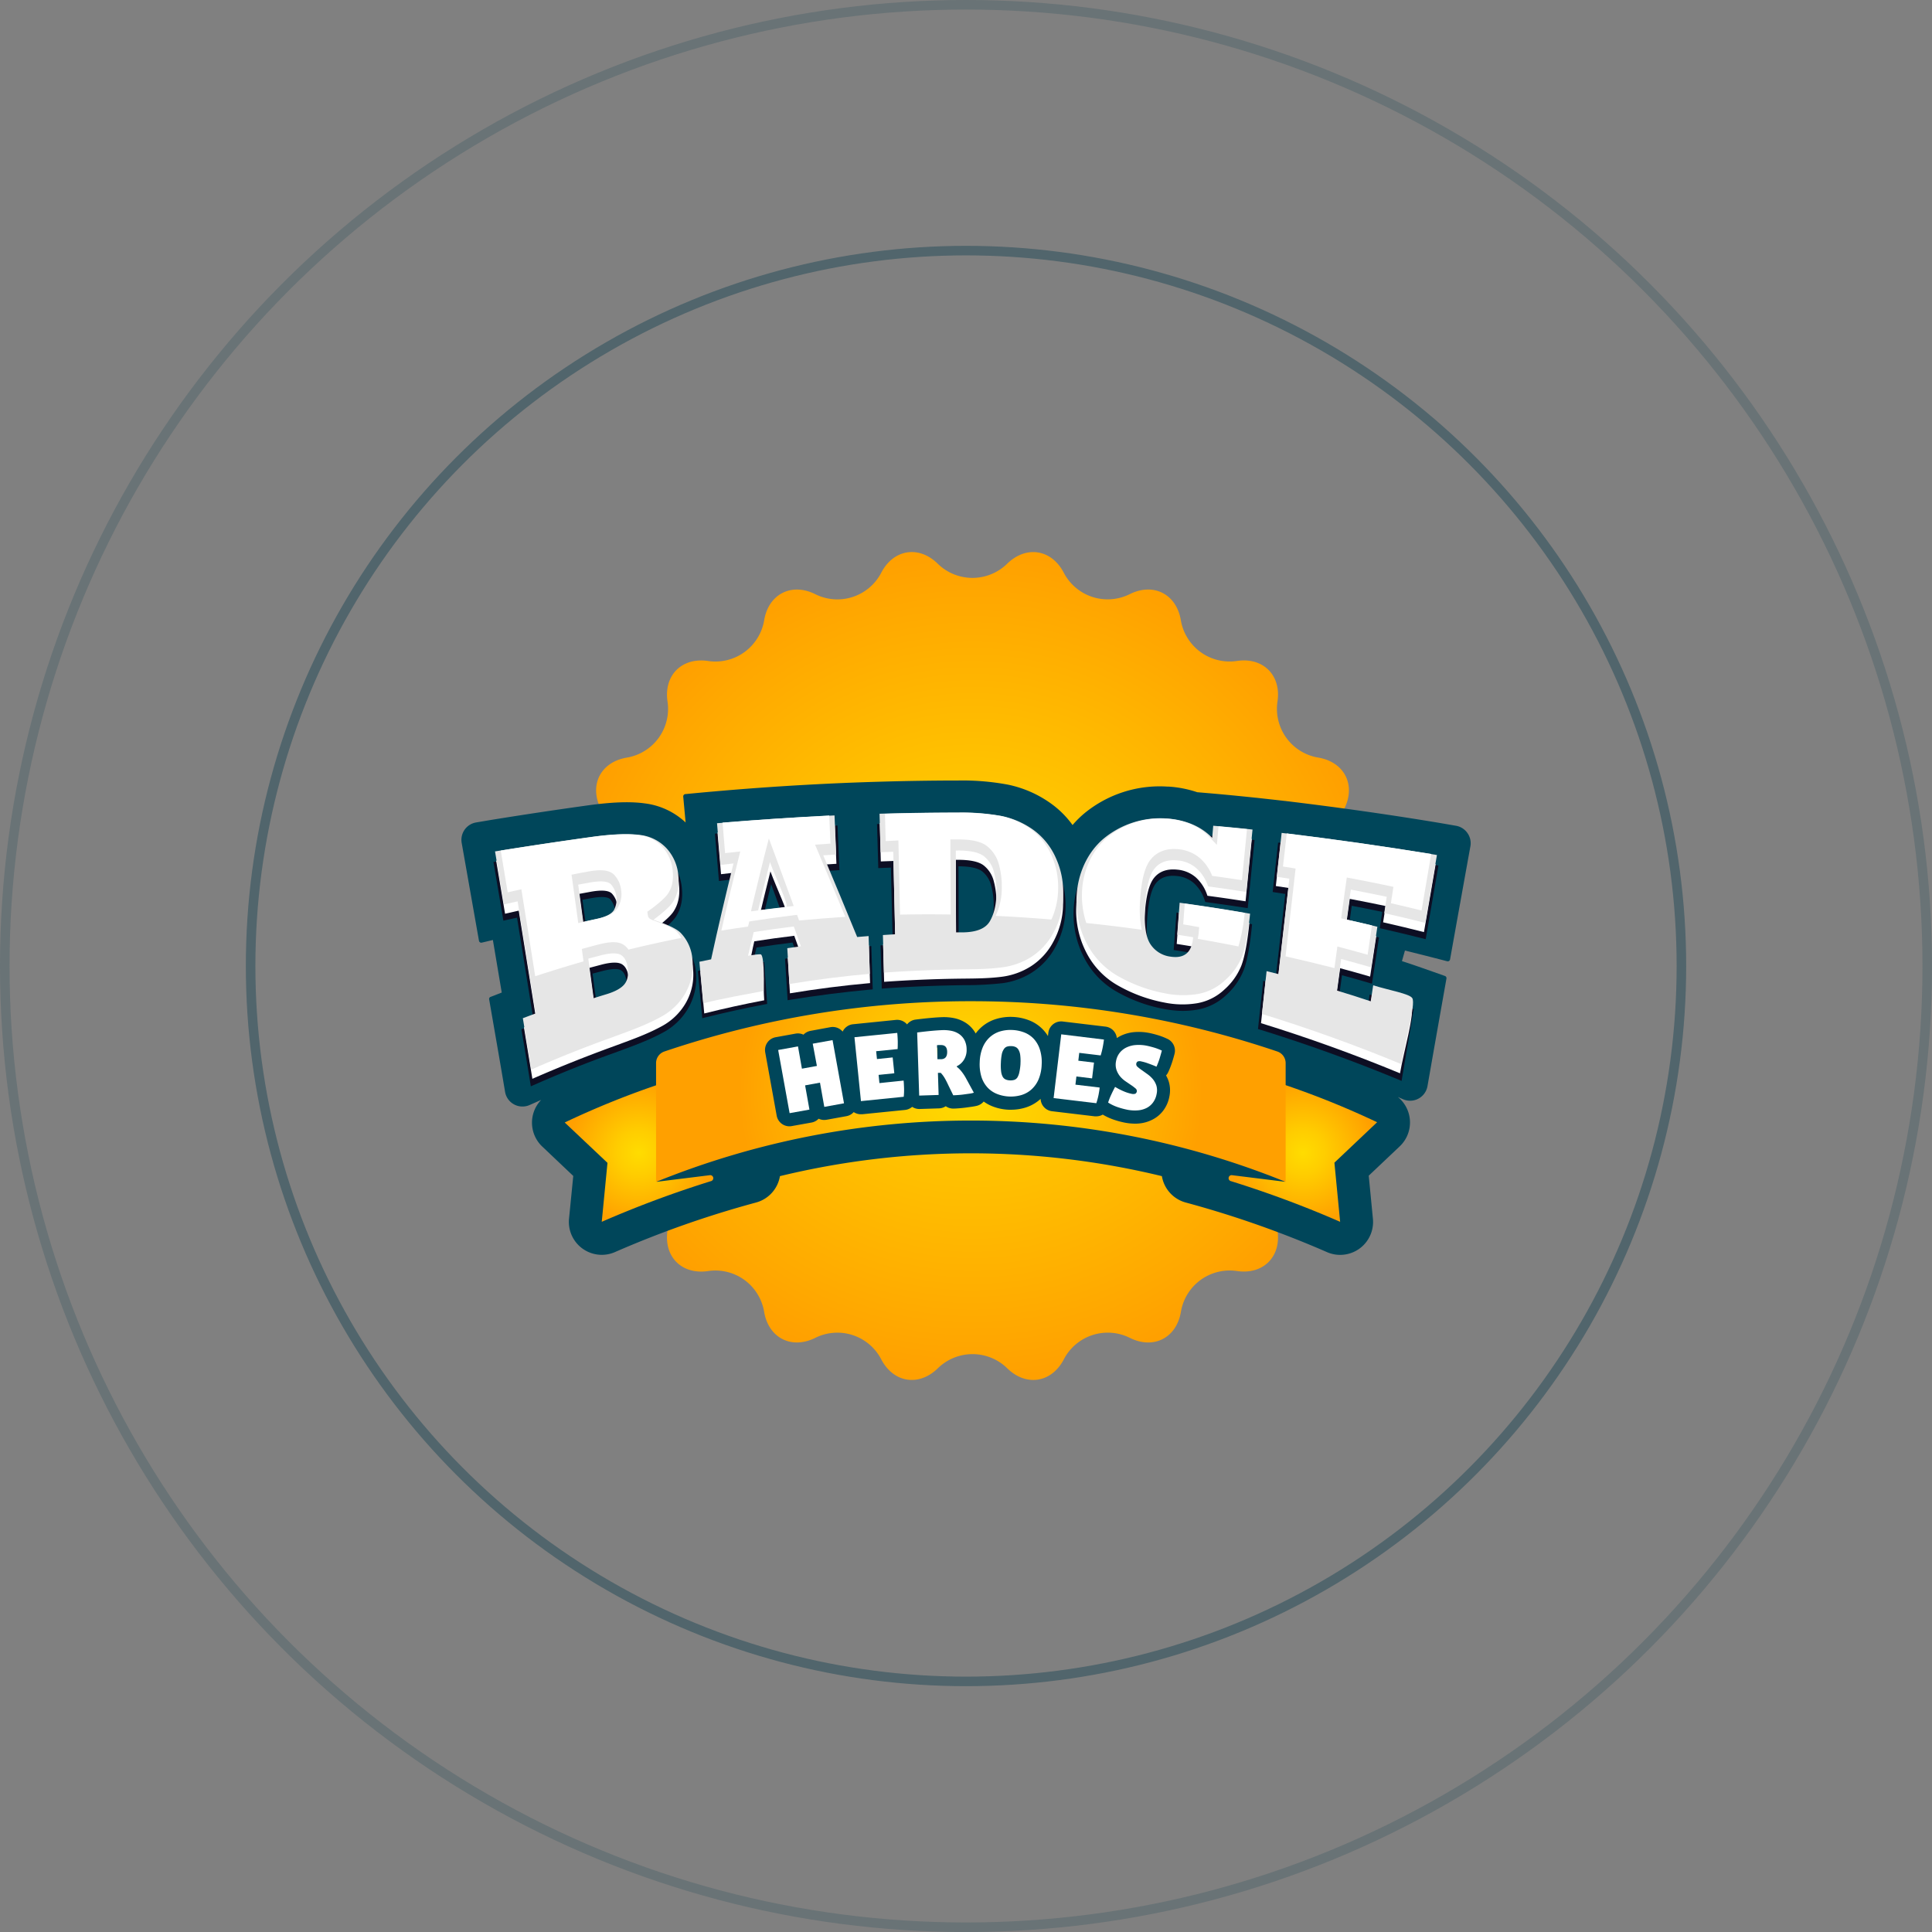 <svg xmlns="http://www.w3.org/2000/svg" xmlns:xlink="http://www.w3.org/1999/xlink" viewBox="0 0 1012.67 1012.67"><rect x="0" y="0" width="1012.67" height="1012.67" fill="#808080" stroke="none"/><defs><style>.cls-1,.cls-2,.cls-4{fill:none;stroke-miterlimit:10;}.cls-1,.cls-2{stroke:#013849;stroke-width:5px;}.cls-1{opacity:0.18;}.cls-2{opacity:0.37;}.cls-3{fill:url(#Gradiente_sem_nome_4);}.cls-4{stroke:#003264;stroke-width:4.37px;}.cls-5{fill:#00465a;}.cls-6{fill:#0d0e23;}.cls-7{fill:#fff;}.cls-8{fill:#e6e6e6;}.cls-9{fill:url(#Gradiente_sem_nome_4-2);}.cls-10{fill:url(#Gradiente_sem_nome_4-3);}.cls-11{fill:url(#Gradiente_sem_nome_4-4);}</style><radialGradient id="Gradiente_sem_nome_4" cx="408.74" cy="-2361.96" r="216.95" gradientTransform="matrix(1, 0, 0, -1, 101.01, -1855.63)" gradientUnits="userSpaceOnUse"><stop offset="0" stop-color="#ffdc00"/><stop offset="0.31" stop-color="#ffcd00"/><stop offset="0.9" stop-color="#ffa700"/><stop offset="1" stop-color="#ffa000"/></radialGradient><radialGradient id="Gradiente_sem_nome_4-2" cx="13039.09" cy="-2459.8" r="37.61" gradientTransform="translate(13374 -1855.63) rotate(180)" xlink:href="#Gradiente_sem_nome_4"/><radialGradient id="Gradiente_sem_nome_4-3" cx="581.94" cy="-2459.77" r="37.62" xlink:href="#Gradiente_sem_nome_4"/><radialGradient id="Gradiente_sem_nome_4-4" cx="407.88" cy="-2427.77" r="121.39" xlink:href="#Gradiente_sem_nome_4"/></defs><g id="Camada_2" data-name="Camada 2"><g id="Camada_1-2" data-name="Camada 1"><circle class="cls-1" cx="506.34" cy="506.34" r="503.84"/><circle class="cls-2" cx="506.34" cy="506.34" r="374.98"/><path class="cls-3" d="M491.61,295.56a26,26,0,0,0,36.22,0c10-9.83,23.37-7.71,29.8,4.72a25.93,25.93,0,0,0,34.44,11.19c12.51-6.27,24.61-.11,26.89,13.7a25.94,25.94,0,0,0,29.3,21.29c13.83-2.11,23.44,7.5,21.33,21.33a25.91,25.91,0,0,0,21.29,29.29c13.8,2.27,20,14.39,13.7,26.9a25.94,25.94,0,0,0,11.19,34.44c12.45,6.43,14.54,19.84,4.72,29.8a26,26,0,0,0,0,36.22c9.82,9.95,7.71,23.37-4.72,29.8a25.94,25.94,0,0,0-11.19,34.44c6.27,12.45.1,24.61-13.7,26.89a25.93,25.93,0,0,0-21.29,29.3c2.11,13.83-7.5,23.43-21.33,21.33A25.93,25.93,0,0,0,619,687.5c-2.26,13.8-14.38,20-26.89,13.7a25.93,25.93,0,0,0-34.44,11.2c-6.43,12.45-19.84,14.55-29.8,4.72a26,26,0,0,0-36.22,0c-10,9.83-23.37,7.71-29.8-4.72a25.93,25.93,0,0,0-34.44-11.19c-12.51,6.27-24.61.1-26.9-13.7a25.91,25.91,0,0,0-29.29-21.29c-13.83,2.1-23.44-7.5-21.33-21.33a25.93,25.93,0,0,0-21.24-29.32c-13.79-2.26-20-14.38-13.69-26.89a25.93,25.93,0,0,0-11.21-34.44c-12.45-6.43-14.54-19.85-4.72-29.8a25.93,25.93,0,0,0,0-36.22c-9.82-10-7.71-23.37,4.72-29.8A25.93,25.93,0,0,0,314.92,424c-6.27-12.51-.11-24.61,13.69-26.9a25.91,25.91,0,0,0,21.29-29.29c-2.1-13.83,7.51-23.44,21.34-21.33a25.94,25.94,0,0,0,29.29-21.29c2.26-13.81,14.38-20,26.89-13.7a25.93,25.93,0,0,0,34.44-11.19C468.25,287.85,481.66,285.7,491.61,295.56Z"/><path class="cls-4" d="M508.93,524.79a499.38,499.38,0,0,0-165,27.86v66.78a439.47,439.47,0,0,1,330,0V552.65A499.48,499.48,0,0,0,508.93,524.79Z"/><path class="cls-5" d="M769.15,436.63a9.15,9.15,0,0,0-6-3.8l-7.84-1.36c-27.1-4.53-54.63-8.39-81.87-11.66h-.09l-4.77-.54-10.19-1.13h-.12c-12.31-1.28-18.4-1.86-30.73-2.89a58.47,58.47,0,0,0-14.85-2.94h-.66a62.1,62.1,0,0,0-43.7,14.05,51.94,51.94,0,0,0-6.14,6.09A49.52,49.52,0,0,0,551,421.26a59.1,59.1,0,0,0-22.77-10,129.76,129.76,0,0,0-26.1-2.15c-13.67,0-27.62.23-41.42.64-6.17.18-9.18.29-15.34.52-23.55.95-47.31,2.47-70.63,4.53-6.23.54-9.27.83-15.49,1.43a1.21,1.21,0,0,0-1.13,1.3h0l1.25,13.58a38.08,38.08,0,0,0-21.36-10c-7.1-1-16-.75-27.22.68l-.95.12c-17.45,2.4-35.08,5.05-52.5,7.87l-7.82,1.32A9.24,9.24,0,0,0,242,441.83h0c3,17,6.06,34.29,9.06,51.3a1.18,1.18,0,0,0,.53.79,1.15,1.15,0,0,0,.94.17l5.82-1.39c1.82,10.77,2.81,16.7,4.64,27.55l-5.83,2.27a1.12,1.12,0,0,0-.76,1.32c2.79,16.16,5.66,32.47,8.34,48.49a9.24,9.24,0,0,0,10.67,7.53,8.75,8.75,0,0,0,2.17-.65l6.06-2.68a17.24,17.24,0,0,0,.51,24.37l.08.07,16.25,15.41-2.23,22.44a17.26,17.26,0,0,0,24.28,17.38,529.48,529.48,0,0,1,73.57-25.84,17.27,17.27,0,0,0,12.71-13.88,424.79,424.79,0,0,1,200.2,0,17.26,17.26,0,0,0,12.77,13.9,532.09,532.09,0,0,1,73.57,25.84,17.25,17.25,0,0,0,24.27-17.4l-2.19-22.58,16.27-15.4a17.23,17.23,0,0,0-1-25.85l2.75,1.2a9.23,9.23,0,0,0,12.14-4.78,9.42,9.42,0,0,0,.63-2.08c3.28-18.75,6.63-37.73,9.95-56.41a1.22,1.22,0,0,0-.78-1.35c-5-1.78-7.45-2.64-12.45-4.39-3.77-1.31-6.86-2.37-10.1-3.4l1.57-5.54,7.27,1.8h0c6,1.5,8.9,2.26,14.84,3.8a1.14,1.14,0,0,0,1-.15,1.22,1.22,0,0,0,.54-.8c3.49-19.54,7.08-39.49,10.66-59.31A9.15,9.15,0,0,0,769.15,436.63Z"/><path class="cls-6" d="M346,488.48c2.46-1.9,6.32-5.09,8.15-7.81,2.74-4.08,3.85-9.06,3.28-14.94a25.71,25.71,0,0,0-6.52-15.24A23.52,23.52,0,0,0,336.3,443c-5.66-.77-13.49-.56-23.39.69l-.88.12q-26,3.57-51.92,7.77l-1.46.25c2.08,12.29,3.13,18.44,5.2,30.74l1.38-.31L271,481q4.53,28,9,56c-2,.72-3.3,1.21-5.57,2.06l-1.13.42c2,12,3,18,4.94,29.92l1.5-.65q21-9.3,42.59-17l2.18-.8c7.58-2.8,15.46-5.66,22.87-9.67A33.38,33.38,0,0,0,361,528a31.45,31.45,0,0,0,3.76-18.55,24,24,0,0,0-6.45-14.56C355.64,492.1,349.58,489.76,346,488.48ZM321.22,483c-.69,1.13-2.67,2.75-8.1,3.93l-5.55,1.24c-.89-6.62-1.35-9.93-2.26-16.55l4.6-.85c.76-.13,1.48-.25,2.18-.34,5.41-.7,7.2.28,7.77.93A10.52,10.52,0,0,1,321.21,483ZM313,528.11c-1-7.11-1.44-10.67-2.39-17.77,2-.54,3.31-.89,5.59-1.48a33.58,33.58,0,0,1,4-.79c3.09-.39,4.61.08,5.35.53,1.54,1,2.5,3,2.87,6,.39,3.23-.13,5.66-1.55,7.33s-4.4,3.31-8.51,4.53Z"/><path class="cls-6" d="M455.39,496c-2.06.16-3.24.25-5.05.41-5.48-13.44-11-26.86-16.5-39.93l4.76-.3,1.4-.1c-.4-9.34-.6-14-1-23.38l-1.4.07q-30.75,1.62-61.43,4.07l-1.44.13c.85,9.92,1.27,14.89,2.11,24.82l1.4-.17,4.77-.56q-5.65,23.18-10.73,46.52L367,508.71l-1.24.26c.93,9.89,1.41,14.83,2.34,24.73l1.47-.38c10.33-2.57,20.88-4.89,31.32-6.87l1.22-.22c-.61-8.8-.93-13.19-1.54-22l-1.45.22-4.61.78c.72-3.09,1.23-5.25,2-8.56,7.38-1.14,11.45-1.7,18.91-2.63l2.73,7.57-5.39.75-1.28.18c.55,8.69.82,13,1.35,21.74l1.45-.25q20.85-3.39,41.88-5.34l1.29-.11c-.29-9.06-.43-13.58-.73-22.69Zm-44.78-15.13c-4.14.49-6.89.84-11,1.38,1.74-7.26,2.87-11.93,4.59-18.81,2.3,6.33,3.89,10.69,6.37,17.43Z"/><path class="cls-6" d="M554.57,456a37.65,37.65,0,0,0-12.23-15.36,44.61,44.61,0,0,0-17.13-7.5,117.9,117.9,0,0,0-23.12-1.86q-20.5,0-41,.64H459.7c.26,9.24.4,13.86.66,23.11l1.4-.06,5.21-.2c.38,16.15.59,24.22,1,40.37l-5.09.32-1.34.09.65,22.63,1.39-.1c12.45-.88,25.13-1.4,37.62-1.63l3.4-.06a181.39,181.39,0,0,0,21.1-1.08,38.35,38.35,0,0,0,15.22-5.57,36,36,0,0,0,12.19-13.21,43.63,43.63,0,0,0,5.4-20.06,46.72,46.72,0,0,0-.82-10.75A43.15,43.15,0,0,0,554.57,456Zm-35,8.35a39,39,0,0,1,1.29,10.42c-.06,5.76-1.13,10.52-3.27,14.17-2,3.39-6.49,5.11-13.48,5.14h-1.64c0-16,0-24-.08-40,5.93,0,10.19.94,12.45,2.67A13.79,13.79,0,0,1,519.55,464.31Z"/><path class="cls-6" d="M618.08,478.52l-1.43-.19c-.58,7.85-.88,11.78-1.46,19.63l1.28.2c2.86.45,4.53.71,7,1.13-.87,6.1-4.13,8.4-10.19,7.39a13.16,13.16,0,0,1-9.71-6.25c-2.09-3.46-2.88-9.82-2.26-18.92s2.13-15.49,4.61-18.57,6.09-4.27,10.89-3.78a15.86,15.86,0,0,1,8.93,3.71,20.4,20.4,0,0,1,5.72,9.05c.11.34.17.51.29.86l.85.11c8,1.14,11.95,1.66,20,2.91L654,476c1.43-14.29,2.15-21.43,3.59-35.7-9.34-1-14-1.43-23.36-2.26-.16,1.95-.25,2.93-.42,4.89-7.11-6.16-15.92-8.07-22.31-8.53H611a47.54,47.54,0,0,0-33.49,10.7c-8.89,7.43-14.36,19.51-14.78,32.2a49.33,49.33,0,0,0,5.5,24.66,43,43,0,0,0,17.18,17.89,79.06,79.06,0,0,0,24.66,9,56.86,56.86,0,0,0,6.23.85,45.2,45.2,0,0,0,11.38-.51,29.25,29.25,0,0,0,15-7.57,35.06,35.06,0,0,0,9.22-13.15c1.77-4.74,3.2-12.33,4.25-22.64l.13-1.39-1.3-.23C642.73,482.12,630.34,480.18,618.08,478.52Z"/><path class="cls-6" d="M752.49,453.37Q712,446.76,671.3,441.81l-1.37-.16c-1.13,10.36-1.72,15.53-2.85,25.89l1.37.22c2.14.32,3.39.52,5.22.81q-2.71,23.48-5.36,47l-4.73-1.13-1.46-.35c-1.13,10.11-1.64,15.17-2.74,25.29l1.13.32c24.63,7.63,48.67,16.31,72.63,26.22l1.51.65c2.52-15,3.79-22.57,6.35-37.6l-1.13-.4c-8.22-2.86-12.24-4.19-20.5-6.79l-1.46-.47c-.51,3.4-.76,5-1.27,8.37-5.77-1.93-9.2-3-15.11-4.83.76-5.46,1.13-8.19,1.89-13.66,5.42,1.46,8.49,2.32,14.25,4l1.45.42c1.46-9.69,2.26-14.55,3.68-24.24l-1.29-.31c-6-1.45-9.18-2.2-14.79-3.4.72-5.15,1.13-7.73,1.8-12.88,6.18,1.13,9.84,1.93,16,3.2-.52,3.4-.79,5.12-1.31,8.53l1.32.29c8.62,2,12.8,3,21.36,5.12l1.4.36c2.65-15.43,4-23.15,6.67-38.56Z"/><path class="cls-7" d="M321.75,548.4q-21.58,7.82-42.7,17.06c-1.76-10.75-2.64-16.13-4.42-26.94,2.66-1,4-1.5,6.68-2.47q-4.68-29.37-9.42-58.73c-2.86.63-4.3,1-7.16,1.62-1.86-11.08-2.78-16.65-4.67-27.8q25.94-4.2,51.94-7.78c10.18-1.34,18.21-1.58,23.92-.81a22.35,22.35,0,0,1,13.85,7A24.25,24.25,0,0,1,355.92,464c.56,5.54-.47,10.19-3,13.94s-10,9.05-10,9.05c0,.25,10.75,3.32,14.25,7a22.4,22.4,0,0,1,6.06,13.69,29.68,29.68,0,0,1-3.55,17.64,32,32,0,0,1-13,12.68C338.63,542.37,330.15,545.28,321.75,548.4Zm-18.2-79.86c1.07,7.81,1.6,11.71,2.66,19.49,2.79-.64,4.19-.94,7-1.55,4.74-1.05,7.78-2.57,9.06-4.6a11.17,11.17,0,0,0,1.29-7.25,11,11,0,0,0-2.78-6.2c-1.56-1.7-5.29-2.07-11.19-1Zm5.29,38.77c1.13,8.31,1.68,12.45,2.81,20.74,2.71-.86,4.07-1.28,6.79-2.11,4.35-1.32,7.42-3,9.16-5s2.36-4.83,1.91-8.52c-.41-3.46-1.59-5.83-3.51-7s-5.39-1.13-10.34.1l-6.82,1.81Z"/><path class="cls-7" d="M400.56,524.31q-15.84,3-31.42,6.9c-.8-8.68-1.21-13-2-21.77,2.44-.52,3.66-.77,6.12-1.27,3.59-16.54,7.41-34.31,11.47-50.74l-6.8.78c-.73-8.72-1.13-13.09-1.84-21.86q30.74-2.48,61.45-4.08c.35,8.22.53,12.32.88,20.49l-6.79.44q9.06,21.35,17.78,42.79c2.4-.21,3.6-.3,6-.48.26,7.92.4,11.88.64,19.78q-21.07,1.89-42,5.36c-.45-7.5-.68-11.25-1.13-18.79,2.85-.41,4.28-.6,7.13-1-1.48-4.14-2.27-6.21-3.74-10.37-8.38,1-12.57,1.63-20.94,2.9-1.13,4.66-1.65,8.27-2.74,12.95,2.65-.46,6.22-1.5,6.64-1.13C400.68,506.52,400,516.7,400.56,524.31Zm3.26-67.57c-2.51,10-3.74,15.09-6.17,25.28,5.91-.81,14.45-1.26,14.77-1.86C413.36,478.43,407.31,466.19,403.82,456.74Z"/><path class="cls-7" d="M501.14,513q-18.88.29-37.71,1.63c-.22-7.85-.33-11.79-.55-19.69,2.57-.17,3.86-.25,6.43-.39q-.51-21.51-1-43.27c-2.65.09-4,.14-6.62.25-.23-8.06-.34-12.09-.56-20.18q20.47-.6,41-.63A115.26,115.26,0,0,1,525,432.59a42.91,42.91,0,0,1,16.63,7.27,36.09,36.09,0,0,1,11.78,14.78,42,42,0,0,1,3,9.43,46.23,46.23,0,0,1,.79,10.37A41.76,41.76,0,0,1,552,493.82a34.23,34.23,0,0,1-11.7,12.7,37.19,37.19,0,0,1-14.72,5.39C517.49,513,509.29,512.87,501.14,513ZM501,450.69q.06,21.56.12,42.88h3c7.49,0,12.39-1.91,14.65-5.83s3.4-8.89,3.49-14.93a40.16,40.16,0,0,0-1.33-10.8,15.23,15.23,0,0,0-5.25-8.33c-2.49-2-7-3-13.47-3Z"/><path class="cls-7" d="M625.1,496.12c-3.33-.56-5-.83-8.32-1.35.5-6.69.75-10,1.26-16.75q18.44,2.52,36.83,5.75Q653.31,499,650.72,506a33.33,33.33,0,0,1-8.86,12.6,27.8,27.8,0,0,1-14.34,7.24,47.14,47.14,0,0,1-17.16-.34,78.43,78.43,0,0,1-24.29-8.89,41.52,41.52,0,0,1-16.64-17.29,47.92,47.92,0,0,1-5.32-23.9c.42-12.46,5.66-23.93,14.31-31.12A46.41,46.41,0,0,1,611,433.9c8.55.52,17.54,3.33,24.06,10.19.21-2.56.33-3.83.54-6.39,8.22.74,12.33,1.14,20.54,2q-1.65,16.41-3.27,32.72c-8-1.25-12-1.82-20-2.91a21.73,21.73,0,0,0-6.13-9.68,17.14,17.14,0,0,0-9.7-4c-5.33-.54-9.39.92-12.1,4.28s-4.32,9.84-4.92,19.4.25,16.06,2.51,19.81a14.66,14.66,0,0,0,10.67,6.9C620.5,507.4,624.44,504.14,625.1,496.12Z"/><path class="cls-7" d="M733.82,562.58c-24-9.94-48.15-18.63-72.85-26.28,1-8.94,1.47-13.44,2.44-22.42,2.48.6,3.71.9,6.19,1.54q2.85-25,5.73-50l-6.59-1c1-9.19,1.53-13.8,2.55-23q40.74,4.94,81.21,11.55-3.09,17.88-6.12,35.59c-8.54-2.14-12.83-3.17-21.41-5.13.52-3.39.78-5.12,1.31-8.53-7.5-1.58-11.31-2.32-18.8-3.76-.88,6.29-1.31,9.44-2.18,15.71,6.44,1.45,9.67,2.19,16.08,3.76-1.29,8.53-1.93,12.79-3.22,21.28-6.27-1.83-9.42-2.7-15.72-4.39-.92,6.61-1.38,9.92-2.27,16.52,7.13,2.17,10.68,3.3,17.75,5.66.51-3.4.76-5,1.27-8.39,8.24,2.59,19.24,4.43,20.48,6.79C741.54,531.38,735.79,551.09,733.82,562.58Z"/><path class="cls-8" d="M321.29,543.57q-21.66,7.74-42.82,17.06c-1.75-10.74-2.64-16.12-4.42-26.93,2.68-1,4-1.5,6.7-2.48q-4.69-29.34-9.43-58.77c-2.87.64-4.3,1-7.18,1.62-1.85-11.08-2.78-16.64-4.67-27.8q26-4.2,52.06-7.8c10.19-1.34,18.27-1.58,24-.81a22.42,22.42,0,0,1,13.87,7,24.1,24.1,0,0,1,6.17,14.38c.56,5.54-.47,10.19-3,13.95s-10,9.05-10,9.05c0,.26,10.78,3.33,14.27,7a22.25,22.25,0,0,1,6.09,13.68,29.61,29.61,0,0,1-3.56,17.64,32.2,32.2,0,0,1-13.06,12.7C338.2,537.52,329.75,540.43,321.29,543.57ZM303.05,463.7c1.14,7.81,1.61,11.72,2.68,19.49,2.79-.63,4.18-.95,7-1.56,4.75-1,7.8-2.56,9.05-4.59a12,12,0,0,0-1.48-13.44c-1.56-1.71-5.31-2.07-11.23-1Zm5.3,38.78c1.13,8.31,1.69,12.45,2.81,20.72,2.71-.86,4.08-1.27,6.79-2.1,4.37-1.33,7.45-3,9.18-5s2.36-4.82,1.92-8.52c-.42-3.46-1.59-5.83-3.53-7s-5.39-1.13-10.35.1Z"/><path class="cls-8" d="M400.27,519.42c-10.57,2-21.28,3.86-31.69,6.46-.82-8.69-1.23-13-2-21.77,2.46-.52,3.69-.77,6.15-1.27,3.59-16.55,7.67-33.84,11.73-50.26l-6.79.78c-.73-8.73-1.13-13.1-1.84-21.87q30.76-2.69,61.59-4.08c.35,8.21.53,12.31.88,20.48l-6.79.44q9,21.35,17.78,42.8c2.4-.21,3.62-.31,6-.49.25,7.92.38,11.89.63,19.79q-21.15,1.89-42.13,5.35c-.45-7.49-.69-11.25-1.13-18.78,2.85-.41,4.28-.61,7.14-1l-3.73-10.38c-8.41,1.05-12.61,1.63-21,2.92-1.13,4.64-1.9,7.77-3,12.45,2.66-.47,6.43-1.05,6.86-.68C400.38,501.63,400.53,511.27,400.27,519.42Zm3.3-67.54c-2.52,10-3.75,15.08-6.18,25.27,5.92-.79,14.48-1.25,14.81-1.86C413.14,473.58,407.07,461.34,403.57,451.88Z"/><path class="cls-8" d="M501.13,508.16q-18.94.31-37.81,1.64c-.21-7.85-.32-11.79-.54-19.69,2.57-.17,3.86-.25,6.44-.4q-.5-21.49-1-43.26l-6.63.25c-.23-8.06-.34-12.09-.57-20.18q20.55-.6,41.08-.63A118.33,118.33,0,0,1,525,427.71,43.64,43.64,0,0,1,541.67,435a36.19,36.19,0,0,1,11.82,14.83,42.62,42.62,0,0,1,3,9.42,45.75,45.75,0,0,1,.8,10.38A41.88,41.88,0,0,1,552.11,489a34.35,34.35,0,0,1-11.74,12.7A37.41,37.41,0,0,1,525.56,507C517.53,508.11,509.3,508,501.13,508.16ZM501,445.82q0,21.51.11,42.89h3c7.51,0,12.45-1.92,14.72-5.83s3.39-8.9,3.5-14.93A40.19,40.19,0,0,0,521,457.14a15.29,15.29,0,0,0-5.27-8.34c-2.49-1.95-7-3-13.51-3Z"/><path class="cls-8" d="M625.39,491.26c-3.33-.55-5-.82-8.34-1.34.51-6.69.76-10,1.27-16.75q18.51,2.54,36.92,5.75-1.54,15.22-4.15,22.2a33.41,33.41,0,0,1-8.88,12.6A28,28,0,0,1,627.84,521a47.25,47.25,0,0,1-17.22-.34,78.6,78.6,0,0,1-24.34-8.88,41.72,41.72,0,0,1-16.68-17.31,47.7,47.7,0,0,1-5.34-23.9c.43-12.45,5.72-23.93,14.34-31.11A46.59,46.59,0,0,1,611.26,429c8.57.52,17.57,3.34,24.12,10.19.21-2.55.32-3.83.54-6.38,8.24.73,12.36,1.13,20.6,2q-1.66,16.43-3.28,32.73c-8-1.25-12-1.83-20-2.92A21.79,21.79,0,0,0,627,455a17.1,17.1,0,0,0-9.72-4c-5.33-.55-9.4.91-12.12,4.28s-4.34,9.84-4.94,19.4.26,16.07,2.54,19.83a14.7,14.7,0,0,0,10.7,6.91C620.79,502.55,624.75,499.27,625.39,491.26Z"/><path class="cls-8" d="M734.46,557.76c-24.1-10-48.28-18.65-73-26.3,1-9,1.46-13.44,2.44-22.43,2.48.6,3.73.91,6.19,1.54q2.87-25,5.74-50l-6.61-1c1-9.2,1.53-13.8,2.56-23q40.85,4.93,81.4,11.59-3.09,17.87-6.12,35.59c-8.56-2.15-12.86-3.18-21.5-5.14.52-3.4.78-5.13,1.31-8.55-7.53-1.57-11.32-2.32-18.85-3.77-.88,6.31-1.31,9.46-2.18,15.73,6.46,1.44,9.69,2.19,16.12,3.75-1.29,8.54-1.94,12.79-3.22,21.29-6.29-1.82-9.45-2.7-15.78-4.4-.91,6.62-1.37,9.93-2.26,16.53,7.14,2.17,10.7,3.3,17.78,5.65.51-3.39.77-5,1.28-8.39,8.25,2.59,19.24,4.43,20.53,6.79C742.13,526.55,736.38,546.27,734.46,557.76Z"/><path class="cls-7" d="M273.28,466.11q3.64,22.78,7.26,45.59,12.6-4.14,25.32-7.78c-.36-2.61-.53-3.92-.89-6.52l2.45-.66c2.75-.75,4.13-1.13,6.9-1.82a35,35,0,0,1,4.52-.88c3.46-.44,6.05-.08,7.93,1.13a8.63,8.63,0,0,1,2.63,2.58q13.83-3.39,27.77-6.14a19.75,19.75,0,0,0-2.51-3.31c-2.27-2.33-9.06-4.78-11.63-5.66-2-.73-3.19-1.13-3.45-2.9l-.28-1.87,1.5-1.05c1.94-1.37,7.39-5.52,9.28-8.33,2.18-3.22,3-7.12,2.53-11.93a21.48,21.48,0,0,0-5.46-12.7,19.68,19.68,0,0,0-12.26-6.14c-5.29-.72-12.85-.51-22.44.7l-.87.11q-24.61,3.39-49.12,7.31c1.47,8.76,2.19,13.14,3.65,21.89Zm35.08-9.3c.84-.15,1.64-.27,2.39-.37,5.66-.74,9.28,0,11.32,2.26a13.78,13.78,0,0,1,3.5,7.8,14,14,0,0,1-1.73,9.22c-1.7,2.77-5.26,4.69-10.87,5.92-2.8.61-4.2.92-7,1.55l-2.87.66-3.51-25.36c3.48-.75,5.24-1,8.73-1.68Z"/><path class="cls-7" d="M388,446.32c-.41,1.62-.62,2.42-1,4-3.13,12.53-6.1,25.08-8.91,37.44q7-1.12,14-2.11c.06-.24.11-.47.18-.73l.45-1.92,1.85-.29c8.47-1.3,12.61-1.88,21.1-2.93l2.11-.26.76,2.11.31.84q12.09-1.12,24.22-1.91c-4.74-11.46-9.52-22.85-14.23-34-.64-1.53-1-2.27-1.63-3.83l8.08-.55c-.26-5.88-.39-8.82-.65-14.72q-28,1.5-55.91,3.7c.54,6.39.8,9.59,1.33,16Zm6.57,27.26c2.39-10.06,3.6-15,6.17-25.3.88-3.52,1.32-5.28,2.26-8.8,1.26,3.4,1.88,5,3.13,8.42,3.48,9.46,5.2,14.15,8.6,23.43l1.3,3.56-3.61.41c-5.92.7-8.88,1.07-14.79,1.86l-4,.54C394,476,394.16,475.2,394.54,473.58Z"/><path class="cls-7" d="M470.9,440.52c.35,15.55.52,23.34.86,38.89q13.28-.27,26.54-.06c-.06-15.75-.09-23.61-.16-39.36h4.15c7.11,0,12.06,1.13,15.1,3.54a18.11,18.11,0,0,1,6.28,9.9,43,43,0,0,1,1.42,11.63,34.47,34.47,0,0,1-3.2,15q14.61.69,29.2,1.92a39.48,39.48,0,0,0,3.53-15.45,42.56,42.56,0,0,0-.76-9.69,39.66,39.66,0,0,0-2.83-8.76,33.72,33.72,0,0,0-10.9-13.59,41.15,41.15,0,0,0-15.63-6.79A115.43,115.43,0,0,0,502.08,426q-19.09,0-38.22.55c.15,5.73.22,8.58.38,14.31Z"/><path class="cls-7" d="M620.19,484.52c1.87.29,3.39.55,5.78,1l2.58.43-.23,2.74a22.75,22.75,0,0,1-.52,3.39q10.69,1.88,21.33,4a93.77,93.77,0,0,0,3.28-17.58c-10.4-1.8-20.94-3.39-31.39-4.89C620.64,477.93,620.51,480.13,620.19,484.52Z"/><path class="cls-7" d="M598.43,487.35a57.3,57.3,0,0,1-.8-15.85c.63-10.32,2.44-17.21,5.56-21.07s7.92-5.81,13.85-5.36l.68.06A20.09,20.09,0,0,1,629,449.84a23.87,23.87,0,0,1,6.37,9.26c6.08.82,9.85,1.37,15.61,2.26,1.05-10.71,1.58-16.07,2.65-26.78-6-.61-9-.89-14.93-1.45-.34,3.9-.52,5.84-.86,9.74-1.7-1.79-2.55-2.7-4.27-4.47-6.52-6.8-15.47-8.83-21.81-9.29h-.48a43.79,43.79,0,0,0-30.78,9.75c-8,6.64-13,17.5-13.37,28.94a45.42,45.42,0,0,0,2.26,16Q584,485.3,598.43,487.35Z"/><path class="cls-7" d="M673.84,501.27q12.82,2.91,25.61,6.16L701,496.11l2.92.78c5.34,1.43,8.4,2.26,12.93,3.56.91-6.15,1.38-9.23,2.26-15.39-4.83-1.13-8-1.89-13.52-3.12l-2.61-.59c1.13-8.56,1.78-12.85,2.95-21.4l2.82.53c7.57,1.45,11.32,2.19,18.9,3.78l2.73.58c-.53,3.39-.8,5.14-1.33,8.57,6.09,1.41,10.05,2.35,16.07,3.84,2-11.85,3-17.78,5.06-29.64q-37.8-6.12-75.71-10.77c-.79,6.94-1.13,10.41-2,17.34l6.63,1.07Q676.49,478.23,673.84,501.27Z"/><path class="cls-9" d="M344.33,619.43,371.94,616a1.59,1.59,0,0,1,.68,3.11,557.33,557.33,0,0,0-57.21,21.31l3-30.91L296,588.36a450.24,450.24,0,0,1,50.82-20.48Z"/><path class="cls-10" d="M673.52,619.43,645.91,616a1.59,1.59,0,0,0-.68,3.11,557.33,557.33,0,0,1,57.21,21.31l-3-31,22.38-21.19A449.18,449.18,0,0,0,671,567.82Z"/><path class="cls-11" d="M508.93,524.79A499.75,499.75,0,0,0,348.2,551.16a6.43,6.43,0,0,0-4.32,6.08v62.25a439.47,439.47,0,0,1,330,0V557.24a6.43,6.43,0,0,0-4.33-6.08A499.74,499.74,0,0,0,508.93,524.79Z"/><path class="cls-5" d="M611.91,544.53a35.55,35.55,0,0,0-5.4-2.06c-1.67-.49-3.11-.84-4.39-1.08a27.84,27.84,0,0,0-7.4-.42,20.24,20.24,0,0,0-7.19,1.91,18.09,18.09,0,0,0-2.13,1.23,6.77,6.77,0,0,0-5.95-6l-22.39-2.68a6.78,6.78,0,0,0-7.56,5.91v0l-.21,1.72a20,20,0,0,0-9.79-8.22,26.67,26.67,0,0,0-8.64-1.81,25.78,25.78,0,0,0-8.69,1.07,20.56,20.56,0,0,0-10.76,7.61,15.49,15.49,0,0,0-4.74-5.28,18,18,0,0,0-6.38-2.73,26.67,26.67,0,0,0-6.43-.55c-1.78.05-3.92.2-6.37.43s-5,.52-7.59.84a6.82,6.82,0,0,0-4.46,2.53,6.79,6.79,0,0,0-5.88-2.36l-22.42,2.27a6.79,6.79,0,0,0-5.46,3.86,6.79,6.79,0,0,0-6.42-2.32l-10.42,1.93a6.94,6.94,0,0,0-3.7,2,6.79,6.79,0,0,0-4.14-.55l-10.39,1.88a6.79,6.79,0,0,0-5.52,7.86v.06l6,33.12a6.81,6.81,0,0,0,6.71,5.66,6.23,6.23,0,0,0,1.22-.12l10.39-1.86a6.9,6.9,0,0,0,3.69-2,6.82,6.82,0,0,0,4.15.55l10.39-1.88a6.7,6.7,0,0,0,3.84-2.14,6.73,6.73,0,0,0,3.77,1.13h.7l22.42-2.26a6.83,6.83,0,0,0,3.75-1.62,6.72,6.72,0,0,0,3.66,1.13H482l10.19-.33a6.74,6.74,0,0,0,3.53-1.13,6.8,6.8,0,0,0,4.14,1.24c.83,0,1.77-.08,2.87-.16s2.27-.21,3.4-.35l2.95-.41c1.14-.16,2.08-.33,2.89-.52a6.88,6.88,0,0,0,3.64-2.26,20.4,20.4,0,0,0,4.48,2.47,25.77,25.77,0,0,0,8.62,1.83h1.22a25.31,25.31,0,0,0,7.34-1.06,20.79,20.79,0,0,0,7.83-4.32l.34-.33a6.79,6.79,0,0,0,6,6.5l22.37,2.67a5.61,5.61,0,0,0,.82,0,6.73,6.73,0,0,0,3.39-.91,30.37,30.37,0,0,0,5.82,2.68,43.91,43.91,0,0,0,5.88,1.57,29,29,0,0,0,5.18.5,17.23,17.23,0,0,0,2-.08,19,19,0,0,0,7.09-2,16.17,16.17,0,0,0,5.82-4.88,17.61,17.61,0,0,0,3.15-7.4h0a15.65,15.65,0,0,0-.42-7.92,18.66,18.66,0,0,0-1.35-3,6.74,6.74,0,0,0,1.2-1.83,47.76,47.76,0,0,0,2-5.15c.5-1.57.92-3,1.24-4.29A6.78,6.78,0,0,0,611.91,544.53ZM491.2,549.12l.08,2.27h-1.62A3.88,3.88,0,0,1,491.2,549.12Zm-1.55,2.27h1.62l.08,2.54a4,4,0,0,1-1.7-2.5Z"/><path class="cls-7" d="M432.06,580.18l-2.26-12.7L422,568.9l2.27,12.7-10.39,1.87-6-33.11,10.39-1.88,2.06,11.67,7.85-1.43L426,547.05l10.39-1.87,6,33.12Z"/><path class="cls-7" d="M473.86,570.18a32.07,32.07,0,0,1-.17,4.7l-22.42,2.27-3.4-33.48,22.43-2.27c.14,1.43.23,2.92.27,4.48,0,1.33,0,2.67-.08,4L459.24,551l.43,4.11,8.23-.85.86,8.3-8.24.85.44,4.3,12.67-1.32C473.74,567.39,473.8,568.66,473.86,570.18Z"/><path class="cls-7" d="M508.13,573.25l-2.89.4c-1,.14-2,.24-3,.31s-1.85.12-2.59.14l-2.52-5.17c-.7-1.51-1.33-2.75-1.9-3.73a15,15,0,0,0-2.14-2.87h-1.47l.36,11.6-10.18.33-1.06-33.08c2.6-.33,5-.61,7.36-.83s4.31-.35,5.95-.41a20.65,20.65,0,0,1,4.77.41,11,11,0,0,1,3.95,1.67,8.82,8.82,0,0,1,2.76,3.12,10.78,10.78,0,0,1,1.13,4.79,9.77,9.77,0,0,1-1.22,5.26,9,9,0,0,1-3.93,3.68v.3a13.94,13.94,0,0,1,2.62,2.64,24.75,24.75,0,0,1,2,3l4.32,7.93A11.72,11.72,0,0,1,508.13,573.25Zm-11.67-22.09c-.08-2.26-1.13-3.39-3.2-3.39h-1.13a5.52,5.52,0,0,0-1,.09l.24,7.34h1.85C495.48,555.14,496.54,553.8,496.46,551.16Z"/><path class="cls-7" d="M546,558a21.84,21.84,0,0,1-1.65,7.81,15.1,15.1,0,0,1-3.75,5.27,13.87,13.87,0,0,1-5.3,2.92,19.89,19.89,0,0,1-12.68-.59,13.66,13.66,0,0,1-5-3.39,14.82,14.82,0,0,1-3.19-5.58,22.58,22.58,0,0,1-.9-7.84,21.8,21.8,0,0,1,1.61-7.72,15.08,15.08,0,0,1,3.69-5.24,14.21,14.21,0,0,1,5.3-3,18.91,18.91,0,0,1,6.39-.77,19.81,19.81,0,0,1,6.41,1.32,13.56,13.56,0,0,1,5,3.4,15.08,15.08,0,0,1,3.15,5.58A21.79,21.79,0,0,1,546,558Zm-11.12-.49a24.49,24.49,0,0,0-.13-4.53,7.31,7.31,0,0,0-.91-2.76,3.49,3.49,0,0,0-1.54-1.43,5.63,5.63,0,0,0-2.14-.46,6.63,6.63,0,0,0-2.26.24,3.08,3.08,0,0,0-1.65,1.25,7.29,7.29,0,0,0-1.14,2.71,27.53,27.53,0,0,0-.49,4.53,25.12,25.12,0,0,0,.11,4.42,7.94,7.94,0,0,0,.8,2.82,3.37,3.37,0,0,0,1.54,1.49,6.14,6.14,0,0,0,2.27.5,6.59,6.59,0,0,0,2.33-.27,3.19,3.19,0,0,0,1.63-1.31,8.53,8.53,0,0,0,1-2.71A27.11,27.11,0,0,0,534.9,557.5Z"/><path class="cls-7" d="M575.84,573.72a35.55,35.55,0,0,1-1.2,4.53l-22.38-2.68,4-33.42,22.38,2.74c-.17,1.43-.41,2.9-.72,4.43a39.55,39.55,0,0,1-1,3.89l-11.23-1.35-.48,4.11,8.21,1-1,8.27-8.22-1-.51,4.29,12.69,1.51C576.33,570.92,576.12,572.2,575.84,573.72Z"/><path class="cls-7" d="M606.26,573.36a10.72,10.72,0,0,1-1.9,4.52,9.43,9.43,0,0,1-3.39,2.88,12.3,12.3,0,0,1-4.6,1.24,20.44,20.44,0,0,1-5.41-.31,40.82,40.82,0,0,1-5-1.34,23.21,23.21,0,0,1-5.13-2.44,34.73,34.73,0,0,1,1.66-4.21c.7-1.5,1.37-2.85,2-4a33,33,0,0,0,4.38,2.26,20.88,20.88,0,0,0,4.12,1.34,3.76,3.76,0,0,0,2.05,0,1.6,1.6,0,0,0,.83-1.26,1.71,1.71,0,0,0-.74-1.58,20.94,20.94,0,0,0-2.26-1.71c-.89-.6-1.87-1.28-2.94-2a14.14,14.14,0,0,1-2.86-2.6,11.16,11.16,0,0,1-1.89-3.47,9,9,0,0,1-.19-4.52,9.73,9.73,0,0,1,1.91-4.33A10.06,10.06,0,0,1,590.5,549a13.46,13.46,0,0,1,4.79-1.24,21.4,21.4,0,0,1,5.59.32c1,.2,2.26.51,3.74.93a28.47,28.47,0,0,1,4.37,1.66c-.29,1.13-.68,2.48-1.13,4a38.78,38.78,0,0,1-1.68,4.43c-1.35-.59-2.77-1.14-4.24-1.66a23.72,23.72,0,0,0-3.61-1.06,3.22,3.22,0,0,0-2,0,1.6,1.6,0,0,0-.75,1.19,1.74,1.74,0,0,0,.69,1.63,19,19,0,0,0,2.2,1.7L601.4,563a15.28,15.28,0,0,1,2.82,2.57,10.47,10.47,0,0,1,1.89,3.39A8.86,8.86,0,0,1,606.26,573.36Z"/></g></g></svg>